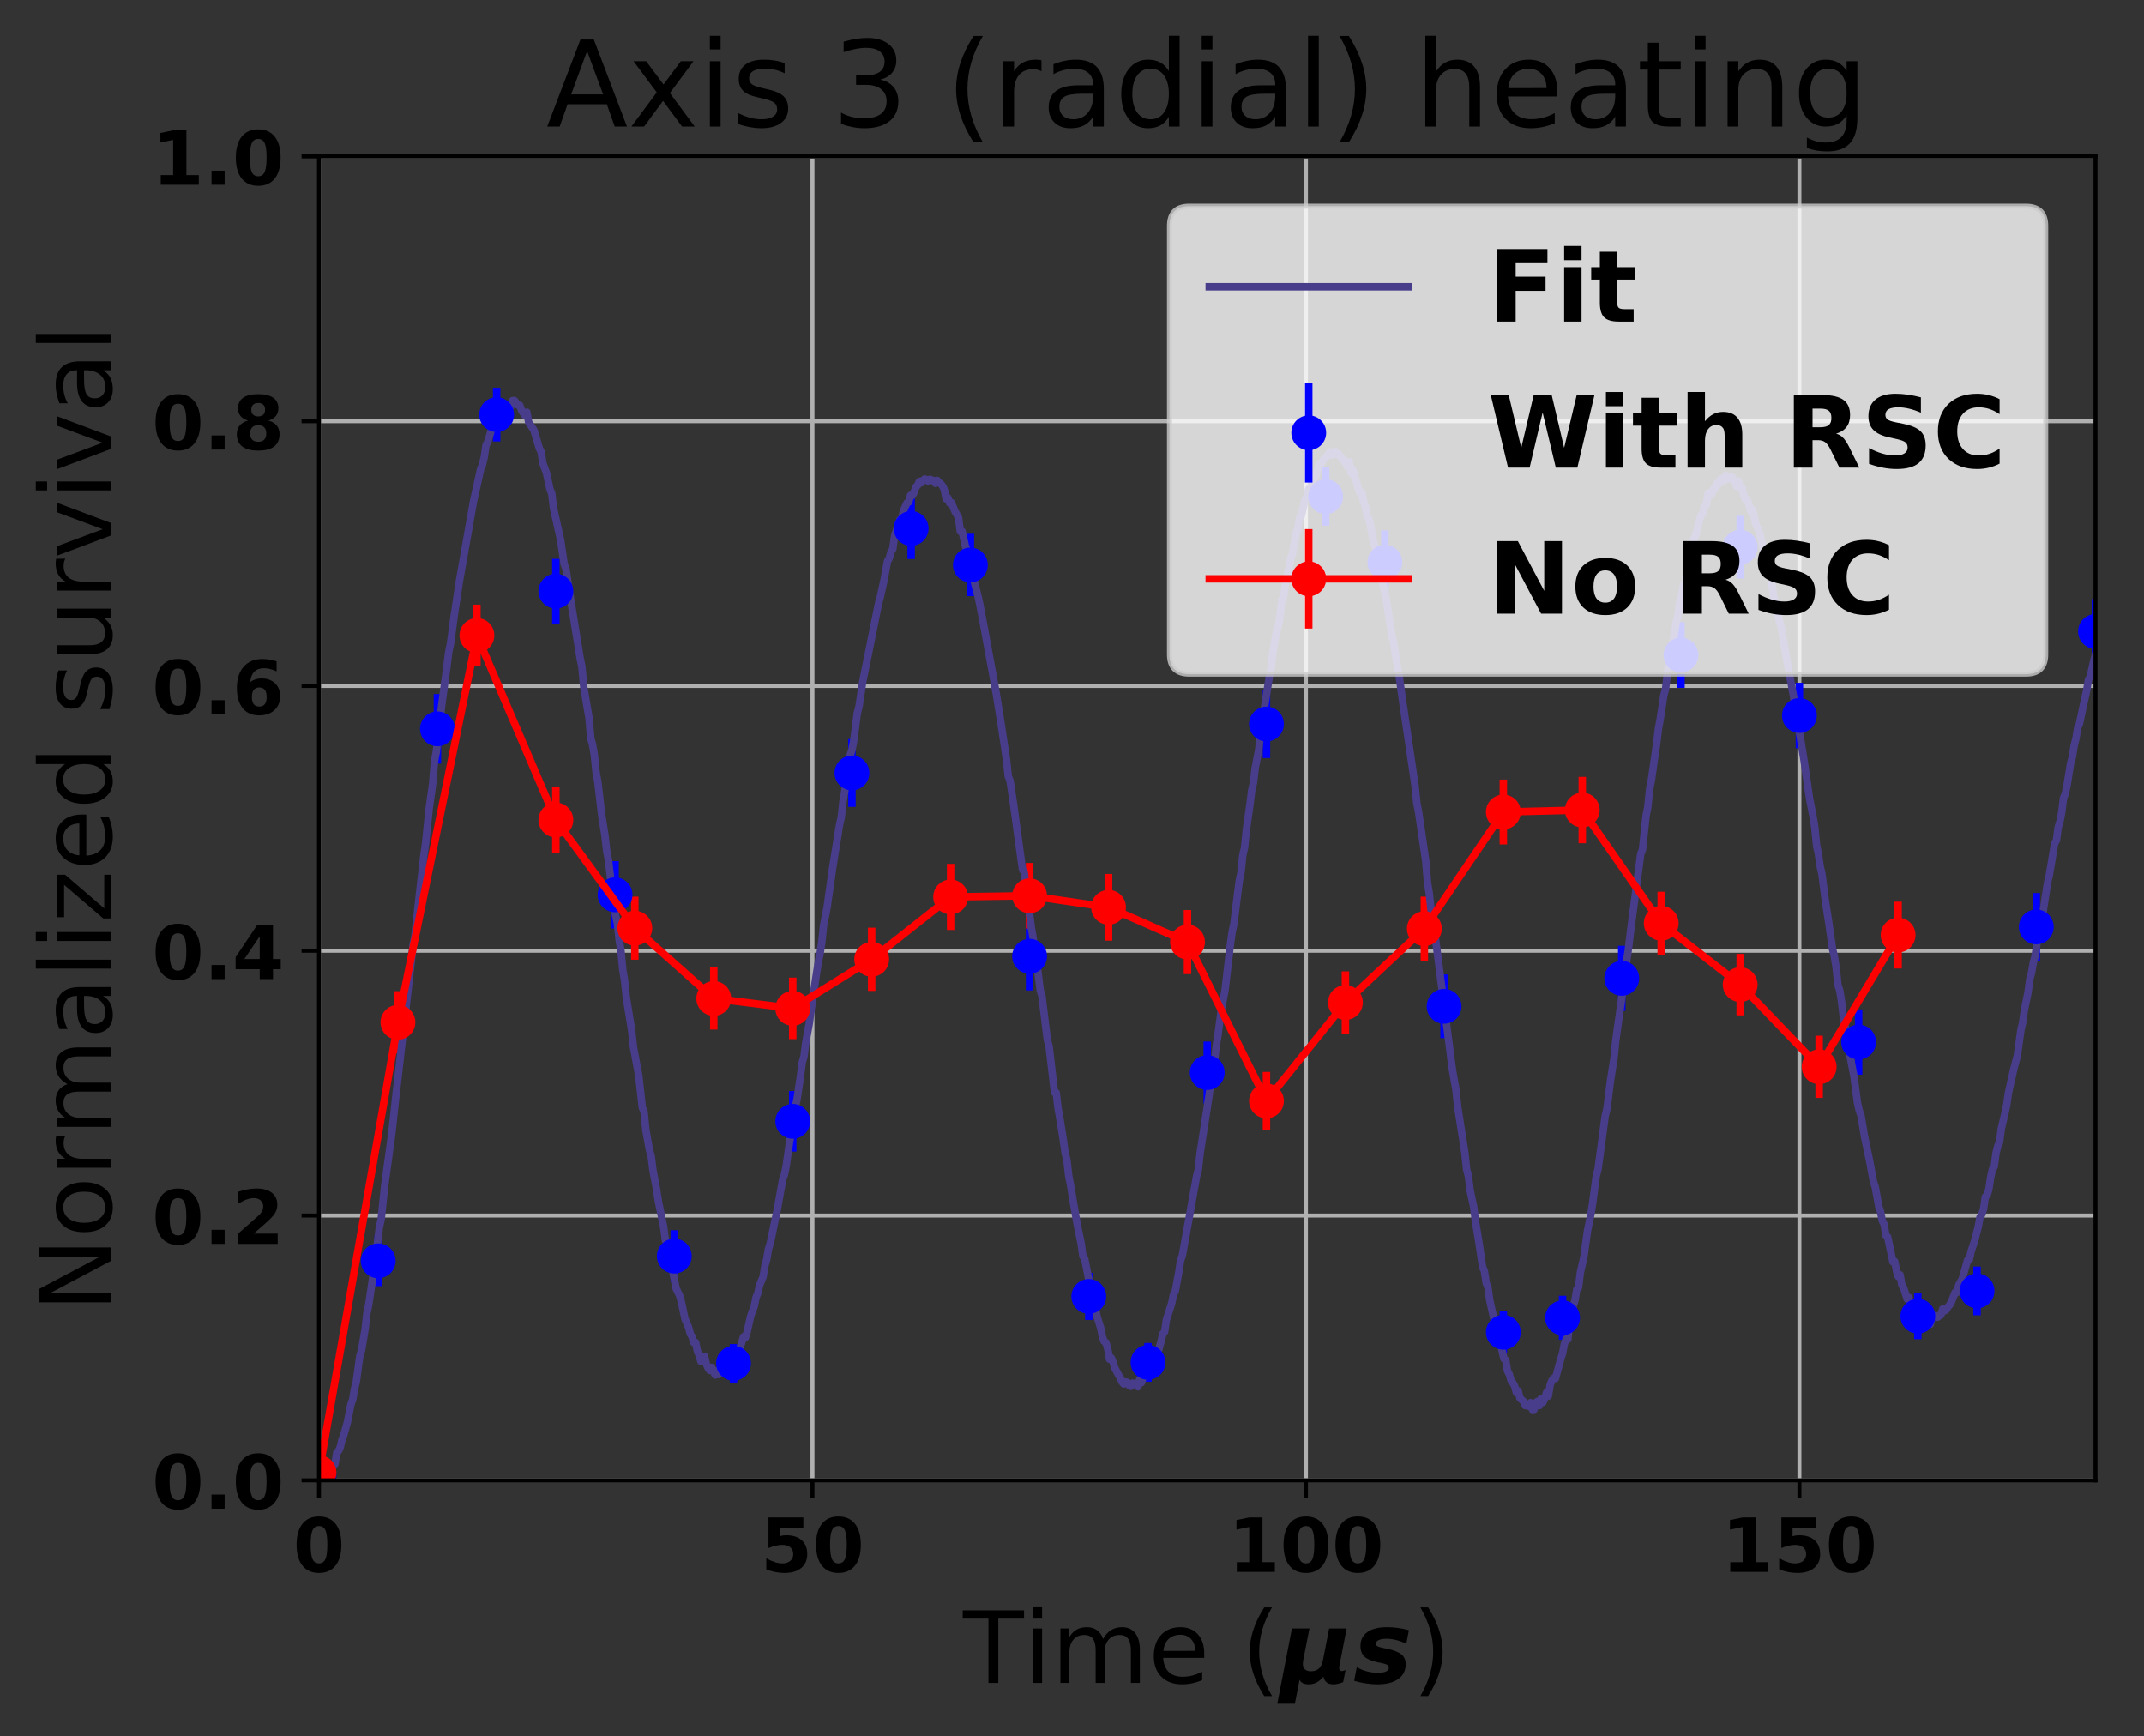 <?xml version="1.0" encoding="utf-8" standalone="no"?>
<!DOCTYPE svg PUBLIC "-//W3C//DTD SVG 1.1//EN"
  "http://www.w3.org/Graphics/SVG/1.1/DTD/svg11.dtd">
<!-- Created with matplotlib (http://matplotlib.org/) -->
<svg height="349pt" version="1.1" viewBox="0 0 431 349" width="431pt" xmlns="http://www.w3.org/2000/svg" xmlns:xlink="http://www.w3.org/1999/xlink">
 <rect x="0" y="0" width="431" height="349" fill="#333333" stroke="none"/>
 <defs>
  <style type="text/css">
*{stroke-linecap:butt;stroke-linejoin:round;}
  </style>
 </defs>
 <g id="figure_1">
  <g id="patch_1">
   <path d="M 0 349.665 
L 431.947 349.665 
L 431.947 0 
L 0 0 
z
" style="fill:none;"/>
  </g>
  <g id="axes_1">
   <g id="patch_2">
    <path d="M 64.127 297.548 
L 421.247 297.548 
L 421.247 31.436 
L 64.127 31.436 
z
" style="fill:none;"/>
   </g>
   <g id="matplotlib.axis_1">
    <g id="xtick_1">
     <g id="line2d_1">
      <path clip-path="url(#p7b22003f4c)" d="M 64.127 297.548 
L 64.127 31.436 
" style="fill:none;stroke:#b0b0b0;stroke-linecap:square;stroke-width:0.8;"/>
     </g>
     <g id="line2d_2">
      <defs>
       <path d="M 0 0 
L 0 3.5 
" id="mf3d54b307d" style="stroke:#000000;stroke-width:0.8;"/>
      </defs>
      <g>
       <use style="stroke:#000000;stroke-width:0.8;" x="64.127" xlink:href="#mf3d54b307d" y="297.548"/>
      </g>
     </g>
     <g id="text_1">
      <!-- 0 -->
      <defs>
       <path d="M 46 36.531 
Q 46 50.203 43.438 55.781 
Q 40.875 61.375 34.812 61.375 
Q 28.766 61.375 26.172 55.781 
Q 23.578 50.203 23.578 36.531 
Q 23.578 22.703 26.172 17.031 
Q 28.766 11.375 34.812 11.375 
Q 40.828 11.375 43.406 17.031 
Q 46 22.703 46 36.531 
z
M 64.797 36.375 
Q 64.797 18.266 56.984 8.422 
Q 49.172 -1.422 34.812 -1.422 
Q 20.406 -1.422 12.594 8.422 
Q 4.781 18.266 4.781 36.375 
Q 4.781 54.547 12.594 64.375 
Q 20.406 74.219 34.812 74.219 
Q 49.172 74.219 56.984 64.375 
Q 64.797 54.547 64.797 36.375 
z
" id="DejaVuSans-Bold-30"/>
      </defs>
      <g transform="translate(58.909 315.946)scale(0.15 -0.15)">
       <use xlink:href="#DejaVuSans-Bold-30"/>
      </g>
     </g>
    </g>
    <g id="xtick_2">
     <g id="line2d_3">
      <path clip-path="url(#p7b22003f4c)" d="M 163.327 297.548 
L 163.327 31.436 
" style="fill:none;stroke:#b0b0b0;stroke-linecap:square;stroke-width:0.8;"/>
     </g>
     <g id="line2d_4">
      <g>
       <use style="stroke:#000000;stroke-width:0.8;" x="163.327" xlink:href="#mf3d54b307d" y="297.548"/>
      </g>
     </g>
     <g id="text_2">
      <!-- 50 -->
      <defs>
       <path d="M 10.594 72.906 
L 57.328 72.906 
L 57.328 59.078 
L 25.594 59.078 
L 25.594 47.797 
Q 27.734 48.391 29.906 48.703 
Q 32.078 49.031 34.422 49.031 
Q 47.75 49.031 55.172 42.359 
Q 62.594 35.688 62.594 23.781 
Q 62.594 11.969 54.516 5.266 
Q 46.438 -1.422 32.078 -1.422 
Q 25.875 -1.422 19.797 -0.219 
Q 13.719 0.984 7.719 3.422 
L 7.719 18.219 
Q 13.672 14.797 19.016 13.078 
Q 24.359 11.375 29.109 11.375 
Q 35.938 11.375 39.859 14.719 
Q 43.797 18.062 43.797 23.781 
Q 43.797 29.547 39.859 32.859 
Q 35.938 36.188 29.109 36.188 
Q 25.047 36.188 20.453 35.125 
Q 15.875 34.078 10.594 31.891 
z
" id="DejaVuSans-Bold-35"/>
      </defs>
      <g transform="translate(152.891 315.946)scale(0.15 -0.15)">
       <use xlink:href="#DejaVuSans-Bold-35"/>
       <use x="69.58" xlink:href="#DejaVuSans-Bold-30"/>
      </g>
     </g>
    </g>
    <g id="xtick_3">
     <g id="line2d_5">
      <path clip-path="url(#p7b22003f4c)" d="M 262.527 297.548 
L 262.527 31.436 
" style="fill:none;stroke:#b0b0b0;stroke-linecap:square;stroke-width:0.8;"/>
     </g>
     <g id="line2d_6">
      <g>
       <use style="stroke:#000000;stroke-width:0.8;" x="262.527" xlink:href="#mf3d54b307d" y="297.548"/>
      </g>
     </g>
     <g id="text_3">
      <!-- 100 -->
      <defs>
       <path d="M 11.719 12.984 
L 28.328 12.984 
L 28.328 60.109 
L 11.281 56.594 
L 11.281 69.391 
L 28.219 72.906 
L 46.094 72.906 
L 46.094 12.984 
L 62.703 12.984 
L 62.703 0 
L 11.719 0 
z
" id="DejaVuSans-Bold-31"/>
      </defs>
      <g transform="translate(246.872 315.946)scale(0.15 -0.15)">
       <use xlink:href="#DejaVuSans-Bold-31"/>
       <use x="69.58" xlink:href="#DejaVuSans-Bold-30"/>
       <use x="139.16" xlink:href="#DejaVuSans-Bold-30"/>
      </g>
     </g>
    </g>
    <g id="xtick_4">
     <g id="line2d_7">
      <path clip-path="url(#p7b22003f4c)" d="M 361.727 297.548 
L 361.727 31.436 
" style="fill:none;stroke:#b0b0b0;stroke-linecap:square;stroke-width:0.8;"/>
     </g>
     <g id="line2d_8">
      <g>
       <use style="stroke:#000000;stroke-width:0.8;" x="361.727" xlink:href="#mf3d54b307d" y="297.548"/>
      </g>
     </g>
     <g id="text_4">
      <!-- 150 -->
      <g transform="translate(346.072 315.946)scale(0.15 -0.15)">
       <use xlink:href="#DejaVuSans-Bold-31"/>
       <use x="69.58" xlink:href="#DejaVuSans-Bold-35"/>
       <use x="139.16" xlink:href="#DejaVuSans-Bold-30"/>
      </g>
     </g>
    </g>
    <g id="text_5">
     <!-- Time ($\mu s$) -->
     <defs>
      <path d="M -0.297 72.906 
L 61.375 72.906 
L 61.375 64.594 
L 35.5 64.594 
L 35.5 0 
L 25.594 0 
L 25.594 64.594 
L -0.297 64.594 
z
" id="DejaVuSans-54"/>
      <path d="M 9.422 54.688 
L 18.406 54.688 
L 18.406 0 
L 9.422 0 
z
M 9.422 75.984 
L 18.406 75.984 
L 18.406 64.594 
L 9.422 64.594 
z
" id="DejaVuSans-69"/>
      <path d="M 52 44.188 
Q 55.375 50.25 60.062 53.125 
Q 64.75 56 71.094 56 
Q 79.641 56 84.281 50.016 
Q 88.922 44.047 88.922 33.016 
L 88.922 0 
L 79.891 0 
L 79.891 32.719 
Q 79.891 40.578 77.094 44.375 
Q 74.312 48.188 68.609 48.188 
Q 61.625 48.188 57.562 43.547 
Q 53.516 38.922 53.516 30.906 
L 53.516 0 
L 44.484 0 
L 44.484 32.719 
Q 44.484 40.625 41.703 44.406 
Q 38.922 48.188 33.109 48.188 
Q 26.219 48.188 22.156 43.531 
Q 18.109 38.875 18.109 30.906 
L 18.109 0 
L 9.078 0 
L 9.078 54.688 
L 18.109 54.688 
L 18.109 46.188 
Q 21.188 51.219 25.484 53.609 
Q 29.781 56 35.688 56 
Q 41.656 56 45.828 52.969 
Q 50 49.953 52 44.188 
z
" id="DejaVuSans-6d"/>
      <path d="M 56.203 29.594 
L 56.203 25.203 
L 14.891 25.203 
Q 15.484 15.922 20.484 11.062 
Q 25.484 6.203 34.422 6.203 
Q 39.594 6.203 44.453 7.469 
Q 49.312 8.734 54.109 11.281 
L 54.109 2.781 
Q 49.266 0.734 44.188 -0.344 
Q 39.109 -1.422 33.891 -1.422 
Q 20.797 -1.422 13.156 6.188 
Q 5.516 13.812 5.516 26.812 
Q 5.516 40.234 12.766 48.109 
Q 20.016 56 32.328 56 
Q 43.359 56 49.781 48.891 
Q 56.203 41.797 56.203 29.594 
z
M 47.219 32.234 
Q 47.125 39.594 43.094 43.984 
Q 39.062 48.391 32.422 48.391 
Q 24.906 48.391 20.391 44.141 
Q 15.875 39.891 15.188 32.172 
z
" id="DejaVuSans-65"/>
      <path id="DejaVuSans-20"/>
      <path d="M 31 75.875 
Q 24.469 64.656 21.281 53.656 
Q 18.109 42.672 18.109 31.391 
Q 18.109 20.125 21.312 9.062 
Q 24.516 -2 31 -13.188 
L 23.188 -13.188 
Q 15.875 -1.703 12.234 9.375 
Q 8.594 20.453 8.594 31.391 
Q 8.594 42.281 12.203 53.312 
Q 15.828 64.359 23.188 75.875 
z
" id="DejaVuSans-28"/>
      <path d="M -2.688 -20.906 
L 12.016 54.688 
L 29.594 54.688 
L 23.391 22.906 
Q 23.188 21.875 23.094 20.891 
Q 23 19.922 23 19.094 
Q 23 15.531 25.094 13.625 
Q 27.203 11.719 31.203 11.719 
Q 36.188 11.719 39.109 14.453 
Q 42.047 17.188 43.219 22.906 
L 49.422 54.688 
L 67 54.688 
L 59.906 18.109 
Q 59.719 17.094 59.609 16.234 
Q 59.516 15.375 59.516 14.703 
Q 59.516 13.281 60.172 12.594 
Q 60.844 11.922 62.203 11.922 
Q 63.031 11.922 63.984 12.188 
Q 64.938 12.453 65.922 12.984 
L 63.484 0.781 
Q 60.688 -0.344 58.297 -0.875 
Q 55.906 -1.422 53.719 -1.422 
Q 49.422 -1.422 47 0.438 
Q 44.578 2.297 43.609 6.297 
Q 40.578 2.438 36.891 0.5 
Q 33.203 -1.422 28.906 -1.422 
Q 25.297 -1.422 23.016 -0.266 
Q 20.75 0.875 19.672 3.219 
L 14.984 -20.906 
z
" id="DejaVuSans-BoldOblique-3bc"/>
      <path d="M 56 52.984 
L 53.422 39.406 
Q 48.297 41.844 43.219 43.109 
Q 38.141 44.391 33.594 44.391 
Q 28.422 44.391 25.609 43.047 
Q 22.797 41.703 22.797 39.203 
Q 22.797 37.75 24.359 36.859 
Q 25.922 35.984 30.516 35.016 
L 33.688 34.422 
Q 44.281 32.172 48.531 28.625 
Q 52.781 25.094 52.781 18.797 
Q 52.781 9.281 45.312 3.922 
Q 37.844 -1.422 24.422 -1.422 
Q 18.797 -1.422 12.938 -0.531 
Q 7.078 0.344 0.984 2.094 
L 3.609 15.828 
Q 8.344 13.031 13.734 11.609 
Q 19.141 10.203 24.812 10.203 
Q 30.328 10.203 33.109 11.516 
Q 35.891 12.844 35.891 15.375 
Q 35.891 17.141 34.328 18.109 
Q 32.766 19.094 27.875 20.125 
L 24.703 20.703 
Q 15.328 22.656 11.328 26.469 
Q 7.328 30.281 7.328 37.016 
Q 7.328 46.141 14.234 51.062 
Q 21.141 56 33.984 56 
Q 39.594 56 45.031 55.25 
Q 50.484 54.5 56 52.984 
z
" id="DejaVuSans-BoldOblique-73"/>
      <path d="M 8.016 75.875 
L 15.828 75.875 
Q 23.141 64.359 26.781 53.312 
Q 30.422 42.281 30.422 31.391 
Q 30.422 20.453 26.781 9.375 
Q 23.141 -1.703 15.828 -13.188 
L 8.016 -13.188 
Q 14.5 -2 17.703 9.062 
Q 20.906 20.125 20.906 31.391 
Q 20.906 42.672 17.703 53.656 
Q 14.5 64.656 8.016 75.875 
z
" id="DejaVuSans-29"/>
     </defs>
     <g transform="translate(193.587 338.265)scale(0.2 -0.2)">
      <use transform="translate(0 0.016)" xlink:href="#DejaVuSans-54"/>
      <use transform="translate(61.084 0.016)" xlink:href="#DejaVuSans-69"/>
      <use transform="translate(88.867 0.016)" xlink:href="#DejaVuSans-6d"/>
      <use transform="translate(186.279 0.016)" xlink:href="#DejaVuSans-65"/>
      <use transform="translate(247.803 0.016)" xlink:href="#DejaVuSans-20"/>
      <use transform="translate(279.59 0.016)" xlink:href="#DejaVuSans-28"/>
      <use transform="translate(318.604 0.016)" xlink:href="#DejaVuSans-BoldOblique-3bc"/>
      <use transform="translate(392.188 0.016)" xlink:href="#DejaVuSans-BoldOblique-73"/>
      <use transform="translate(451.709 0.016)" xlink:href="#DejaVuSans-29"/>
     </g>
    </g>
   </g>
   <g id="matplotlib.axis_2">
    <g id="ytick_1">
     <g id="line2d_9">
      <path clip-path="url(#p7b22003f4c)" d="M 64.127 297.548 
L 421.247 297.548 
" style="fill:none;stroke:#b0b0b0;stroke-linecap:square;stroke-width:0.8;"/>
     </g>
     <g id="line2d_10">
      <defs>
       <path d="M 0 0 
L -3.5 0 
" id="mfaca3e8e90" style="stroke:#000000;stroke-width:0.8;"/>
      </defs>
      <g>
       <use style="stroke:#000000;stroke-width:0.8;" x="64.127" xlink:href="#mfaca3e8e90" y="297.548"/>
      </g>
     </g>
     <g id="text_6">
      <!-- 0.0 -->
      <defs>
       <path d="M 10.203 18.891 
L 27.781 18.891 
L 27.781 0 
L 10.203 0 
z
" id="DejaVuSans-Bold-2e"/>
      </defs>
      <g transform="translate(30.556 303.247)scale(0.15 -0.15)">
       <use xlink:href="#DejaVuSans-Bold-30"/>
       <use x="69.58" xlink:href="#DejaVuSans-Bold-2e"/>
       <use x="107.568" xlink:href="#DejaVuSans-Bold-30"/>
      </g>
     </g>
    </g>
    <g id="ytick_2">
     <g id="line2d_11">
      <path clip-path="url(#p7b22003f4c)" d="M 64.127 244.326 
L 421.247 244.326 
" style="fill:none;stroke:#b0b0b0;stroke-linecap:square;stroke-width:0.8;"/>
     </g>
     <g id="line2d_12">
      <g>
       <use style="stroke:#000000;stroke-width:0.8;" x="64.127" xlink:href="#mfaca3e8e90" y="244.326"/>
      </g>
     </g>
     <g id="text_7">
      <!-- 0.2 -->
      <defs>
       <path d="M 28.812 13.812 
L 60.891 13.812 
L 60.891 0 
L 7.906 0 
L 7.906 13.812 
L 34.516 37.312 
Q 38.094 40.531 39.797 43.609 
Q 41.5 46.688 41.5 50 
Q 41.5 55.125 38.062 58.25 
Q 34.625 61.375 28.906 61.375 
Q 24.516 61.375 19.281 59.5 
Q 14.062 57.625 8.109 53.906 
L 8.109 69.922 
Q 14.453 72.016 20.656 73.109 
Q 26.859 74.219 32.812 74.219 
Q 45.906 74.219 53.156 68.453 
Q 60.406 62.703 60.406 52.391 
Q 60.406 46.438 57.328 41.281 
Q 54.25 36.141 44.391 27.484 
z
" id="DejaVuSans-Bold-32"/>
      </defs>
      <g transform="translate(30.556 250.025)scale(0.15 -0.15)">
       <use xlink:href="#DejaVuSans-Bold-30"/>
       <use x="69.58" xlink:href="#DejaVuSans-Bold-2e"/>
       <use x="107.568" xlink:href="#DejaVuSans-Bold-32"/>
      </g>
     </g>
    </g>
    <g id="ytick_3">
     <g id="line2d_13">
      <path clip-path="url(#p7b22003f4c)" d="M 64.127 191.103 
L 421.247 191.103 
" style="fill:none;stroke:#b0b0b0;stroke-linecap:square;stroke-width:0.8;"/>
     </g>
     <g id="line2d_14">
      <g>
       <use style="stroke:#000000;stroke-width:0.8;" x="64.127" xlink:href="#mfaca3e8e90" y="191.103"/>
      </g>
     </g>
     <g id="text_8">
      <!-- 0.4 -->
      <defs>
       <path d="M 36.812 57.422 
L 16.219 26.906 
L 36.812 26.906 
z
M 33.688 72.906 
L 54.594 72.906 
L 54.594 26.906 
L 64.984 26.906 
L 64.984 13.281 
L 54.594 13.281 
L 54.594 0 
L 36.812 0 
L 36.812 13.281 
L 4.5 13.281 
L 4.5 29.391 
z
" id="DejaVuSans-Bold-34"/>
      </defs>
      <g transform="translate(30.556 196.802)scale(0.15 -0.15)">
       <use xlink:href="#DejaVuSans-Bold-30"/>
       <use x="69.58" xlink:href="#DejaVuSans-Bold-2e"/>
       <use x="107.568" xlink:href="#DejaVuSans-Bold-34"/>
      </g>
     </g>
    </g>
    <g id="ytick_4">
     <g id="line2d_15">
      <path clip-path="url(#p7b22003f4c)" d="M 64.127 137.881 
L 421.247 137.881 
" style="fill:none;stroke:#b0b0b0;stroke-linecap:square;stroke-width:0.8;"/>
     </g>
     <g id="line2d_16">
      <g>
       <use style="stroke:#000000;stroke-width:0.8;" x="64.127" xlink:href="#mfaca3e8e90" y="137.881"/>
      </g>
     </g>
     <g id="text_9">
      <!-- 0.6 -->
      <defs>
       <path d="M 36.188 35.984 
Q 31.25 35.984 28.781 32.781 
Q 26.312 29.594 26.312 23.188 
Q 26.312 16.797 28.781 13.594 
Q 31.25 10.406 36.188 10.406 
Q 41.156 10.406 43.625 13.594 
Q 46.094 16.797 46.094 23.188 
Q 46.094 29.594 43.625 32.781 
Q 41.156 35.984 36.188 35.984 
z
M 59.422 71 
L 59.422 57.516 
Q 54.781 59.719 50.672 60.766 
Q 46.578 61.812 42.672 61.812 
Q 34.281 61.812 29.594 57.141 
Q 24.906 52.484 24.125 43.312 
Q 27.344 45.703 31.094 46.891 
Q 34.859 48.094 39.312 48.094 
Q 50.484 48.094 57.344 41.547 
Q 64.203 35.016 64.203 24.422 
Q 64.203 12.703 56.531 5.641 
Q 48.875 -1.422 35.984 -1.422 
Q 21.781 -1.422 13.984 8.172 
Q 6.203 17.781 6.203 35.406 
Q 6.203 53.469 15.312 63.797 
Q 24.422 74.125 40.281 74.125 
Q 45.312 74.125 50.047 73.344 
Q 54.781 72.562 59.422 71 
z
" id="DejaVuSans-Bold-36"/>
      </defs>
      <g transform="translate(30.556 143.58)scale(0.15 -0.15)">
       <use xlink:href="#DejaVuSans-Bold-30"/>
       <use x="69.58" xlink:href="#DejaVuSans-Bold-2e"/>
       <use x="107.568" xlink:href="#DejaVuSans-Bold-36"/>
      </g>
     </g>
    </g>
    <g id="ytick_5">
     <g id="line2d_17">
      <path clip-path="url(#p7b22003f4c)" d="M 64.127 84.659 
L 421.247 84.659 
" style="fill:none;stroke:#b0b0b0;stroke-linecap:square;stroke-width:0.8;"/>
     </g>
     <g id="line2d_18">
      <g>
       <use style="stroke:#000000;stroke-width:0.8;" x="64.127" xlink:href="#mfaca3e8e90" y="84.659"/>
      </g>
     </g>
     <g id="text_10">
      <!-- 0.8 -->
      <defs>
       <path d="M 34.812 32.625 
Q 29.547 32.625 26.703 29.734 
Q 23.875 26.859 23.875 21.484 
Q 23.875 16.109 26.703 13.25 
Q 29.547 10.406 34.812 10.406 
Q 40.047 10.406 42.828 13.25 
Q 45.609 16.109 45.609 21.484 
Q 45.609 26.906 42.828 29.766 
Q 40.047 32.625 34.812 32.625 
z
M 21.094 38.812 
Q 14.453 40.828 11.078 44.969 
Q 7.719 49.125 7.719 55.328 
Q 7.719 64.547 14.594 69.375 
Q 21.484 74.219 34.812 74.219 
Q 48.047 74.219 54.922 69.406 
Q 61.812 64.594 61.812 55.328 
Q 61.812 49.125 58.422 44.969 
Q 55.031 40.828 48.391 38.812 
Q 55.812 36.766 59.594 32.156 
Q 63.375 27.547 63.375 20.516 
Q 63.375 9.672 56.172 4.125 
Q 48.969 -1.422 34.812 -1.422 
Q 20.609 -1.422 13.359 4.125 
Q 6.109 9.672 6.109 20.516 
Q 6.109 27.547 9.891 32.156 
Q 13.672 36.766 21.094 38.812 
z
M 25.484 53.422 
Q 25.484 49.078 27.906 46.734 
Q 30.328 44.391 34.812 44.391 
Q 39.203 44.391 41.594 46.734 
Q 44 49.078 44 53.422 
Q 44 57.766 41.594 60.078 
Q 39.203 62.406 34.812 62.406 
Q 30.328 62.406 27.906 60.062 
Q 25.484 57.719 25.484 53.422 
z
" id="DejaVuSans-Bold-38"/>
      </defs>
      <g transform="translate(30.556 90.357)scale(0.15 -0.15)">
       <use xlink:href="#DejaVuSans-Bold-30"/>
       <use x="69.58" xlink:href="#DejaVuSans-Bold-2e"/>
       <use x="107.568" xlink:href="#DejaVuSans-Bold-38"/>
      </g>
     </g>
    </g>
    <g id="ytick_6">
     <g id="line2d_19">
      <path clip-path="url(#p7b22003f4c)" d="M 64.127 31.436 
L 421.247 31.436 
" style="fill:none;stroke:#b0b0b0;stroke-linecap:square;stroke-width:0.8;"/>
     </g>
     <g id="line2d_20">
      <g>
       <use style="stroke:#000000;stroke-width:0.8;" x="64.127" xlink:href="#mfaca3e8e90" y="31.436"/>
      </g>
     </g>
     <g id="text_11">
      <!-- 1.0 -->
      <g transform="translate(30.556 37.135)scale(0.15 -0.15)">
       <use xlink:href="#DejaVuSans-Bold-31"/>
       <use x="69.58" xlink:href="#DejaVuSans-Bold-2e"/>
       <use x="107.568" xlink:href="#DejaVuSans-Bold-30"/>
      </g>
     </g>
    </g>
    <g id="text_12">
     <!-- Normalized survival -->
     <defs>
      <path d="M 9.812 72.906 
L 23.094 72.906 
L 55.422 11.922 
L 55.422 72.906 
L 64.984 72.906 
L 64.984 0 
L 51.703 0 
L 19.391 60.984 
L 19.391 0 
L 9.812 0 
z
" id="DejaVuSans-4e"/>
      <path d="M 30.609 48.391 
Q 23.391 48.391 19.188 42.75 
Q 14.984 37.109 14.984 27.297 
Q 14.984 17.484 19.156 11.844 
Q 23.344 6.203 30.609 6.203 
Q 37.797 6.203 41.984 11.859 
Q 46.188 17.531 46.188 27.297 
Q 46.188 37.016 41.984 42.703 
Q 37.797 48.391 30.609 48.391 
z
M 30.609 56 
Q 42.328 56 49.016 48.375 
Q 55.719 40.766 55.719 27.297 
Q 55.719 13.875 49.016 6.219 
Q 42.328 -1.422 30.609 -1.422 
Q 18.844 -1.422 12.172 6.219 
Q 5.516 13.875 5.516 27.297 
Q 5.516 40.766 12.172 48.375 
Q 18.844 56 30.609 56 
z
" id="DejaVuSans-6f"/>
      <path d="M 41.109 46.297 
Q 39.594 47.172 37.812 47.578 
Q 36.031 48 33.891 48 
Q 26.266 48 22.188 43.047 
Q 18.109 38.094 18.109 28.812 
L 18.109 0 
L 9.078 0 
L 9.078 54.688 
L 18.109 54.688 
L 18.109 46.188 
Q 20.953 51.172 25.484 53.578 
Q 30.031 56 36.531 56 
Q 37.453 56 38.578 55.875 
Q 39.703 55.766 41.062 55.516 
z
" id="DejaVuSans-72"/>
      <path d="M 34.281 27.484 
Q 23.391 27.484 19.188 25 
Q 14.984 22.516 14.984 16.5 
Q 14.984 11.719 18.141 8.906 
Q 21.297 6.109 26.703 6.109 
Q 34.188 6.109 38.703 11.406 
Q 43.219 16.703 43.219 25.484 
L 43.219 27.484 
z
M 52.203 31.203 
L 52.203 0 
L 43.219 0 
L 43.219 8.297 
Q 40.141 3.328 35.547 0.953 
Q 30.953 -1.422 24.312 -1.422 
Q 15.922 -1.422 10.953 3.297 
Q 6 8.016 6 15.922 
Q 6 25.141 12.172 29.828 
Q 18.359 34.516 30.609 34.516 
L 43.219 34.516 
L 43.219 35.406 
Q 43.219 41.609 39.141 45 
Q 35.062 48.391 27.688 48.391 
Q 23 48.391 18.547 47.266 
Q 14.109 46.141 10.016 43.891 
L 10.016 52.203 
Q 14.938 54.109 19.578 55.047 
Q 24.219 56 28.609 56 
Q 40.484 56 46.344 49.844 
Q 52.203 43.703 52.203 31.203 
z
" id="DejaVuSans-61"/>
      <path d="M 9.422 75.984 
L 18.406 75.984 
L 18.406 0 
L 9.422 0 
z
" id="DejaVuSans-6c"/>
      <path d="M 5.516 54.688 
L 48.188 54.688 
L 48.188 46.484 
L 14.406 7.172 
L 48.188 7.172 
L 48.188 0 
L 4.297 0 
L 4.297 8.203 
L 38.094 47.516 
L 5.516 47.516 
z
" id="DejaVuSans-7a"/>
      <path d="M 45.406 46.391 
L 45.406 75.984 
L 54.391 75.984 
L 54.391 0 
L 45.406 0 
L 45.406 8.203 
Q 42.578 3.328 38.25 0.953 
Q 33.938 -1.422 27.875 -1.422 
Q 17.969 -1.422 11.734 6.484 
Q 5.516 14.406 5.516 27.297 
Q 5.516 40.188 11.734 48.094 
Q 17.969 56 27.875 56 
Q 33.938 56 38.25 53.625 
Q 42.578 51.266 45.406 46.391 
z
M 14.797 27.297 
Q 14.797 17.391 18.875 11.75 
Q 22.953 6.109 30.078 6.109 
Q 37.203 6.109 41.297 11.75 
Q 45.406 17.391 45.406 27.297 
Q 45.406 37.203 41.297 42.844 
Q 37.203 48.484 30.078 48.484 
Q 22.953 48.484 18.875 42.844 
Q 14.797 37.203 14.797 27.297 
z
" id="DejaVuSans-64"/>
      <path d="M 44.281 53.078 
L 44.281 44.578 
Q 40.484 46.531 36.375 47.5 
Q 32.281 48.484 27.875 48.484 
Q 21.188 48.484 17.844 46.438 
Q 14.5 44.391 14.5 40.281 
Q 14.5 37.156 16.891 35.375 
Q 19.281 33.594 26.516 31.984 
L 29.594 31.297 
Q 39.156 29.25 43.188 25.516 
Q 47.219 21.781 47.219 15.094 
Q 47.219 7.469 41.188 3.016 
Q 35.156 -1.422 24.609 -1.422 
Q 20.219 -1.422 15.453 -0.562 
Q 10.688 0.297 5.422 2 
L 5.422 11.281 
Q 10.406 8.688 15.234 7.391 
Q 20.062 6.109 24.812 6.109 
Q 31.156 6.109 34.562 8.281 
Q 37.984 10.453 37.984 14.406 
Q 37.984 18.062 35.516 20.016 
Q 33.062 21.969 24.703 23.781 
L 21.578 24.516 
Q 13.234 26.266 9.516 29.906 
Q 5.812 33.547 5.812 39.891 
Q 5.812 47.609 11.281 51.797 
Q 16.75 56 26.812 56 
Q 31.781 56 36.172 55.266 
Q 40.578 54.547 44.281 53.078 
z
" id="DejaVuSans-73"/>
      <path d="M 8.5 21.578 
L 8.5 54.688 
L 17.484 54.688 
L 17.484 21.922 
Q 17.484 14.156 20.5 10.266 
Q 23.531 6.391 29.594 6.391 
Q 36.859 6.391 41.078 11.031 
Q 45.312 15.672 45.312 23.688 
L 45.312 54.688 
L 54.297 54.688 
L 54.297 0 
L 45.312 0 
L 45.312 8.406 
Q 42.047 3.422 37.719 1 
Q 33.406 -1.422 27.688 -1.422 
Q 18.266 -1.422 13.375 4.438 
Q 8.5 10.297 8.5 21.578 
z
M 31.109 56 
z
" id="DejaVuSans-75"/>
      <path d="M 2.984 54.688 
L 12.5 54.688 
L 29.594 8.797 
L 46.688 54.688 
L 56.203 54.688 
L 35.688 0 
L 23.484 0 
z
" id="DejaVuSans-76"/>
     </defs>
     <g transform="translate(22.397 263.734)rotate(-90)scale(0.2 -0.2)">
      <use xlink:href="#DejaVuSans-4e"/>
      <use x="74.805" xlink:href="#DejaVuSans-6f"/>
      <use x="135.986" xlink:href="#DejaVuSans-72"/>
      <use x="177.084" xlink:href="#DejaVuSans-6d"/>
      <use x="274.496" xlink:href="#DejaVuSans-61"/>
      <use x="335.775" xlink:href="#DejaVuSans-6c"/>
      <use x="363.559" xlink:href="#DejaVuSans-69"/>
      <use x="391.342" xlink:href="#DejaVuSans-7a"/>
      <use x="443.832" xlink:href="#DejaVuSans-65"/>
      <use x="505.355" xlink:href="#DejaVuSans-64"/>
      <use x="568.832" xlink:href="#DejaVuSans-20"/>
      <use x="600.619" xlink:href="#DejaVuSans-73"/>
      <use x="652.719" xlink:href="#DejaVuSans-75"/>
      <use x="716.098" xlink:href="#DejaVuSans-72"/>
      <use x="757.211" xlink:href="#DejaVuSans-76"/>
      <use x="816.391" xlink:href="#DejaVuSans-69"/>
      <use x="844.174" xlink:href="#DejaVuSans-76"/>
      <use x="903.354" xlink:href="#DejaVuSans-61"/>
      <use x="964.633" xlink:href="#DejaVuSans-6c"/>
     </g>
    </g>
   </g>
   <g id="LineCollection_1">
    <path clip-path="url(#p7b22003f4c)" d="M 64.127 297.29 
L 64.127 295.785 
" style="fill:none;stroke:#0000ff;stroke-width:1.5;"/>
    <path clip-path="url(#p7b22003f4c)" d="M 76.031 258.523 
L 76.031 248.34 
" style="fill:none;stroke:#0000ff;stroke-width:1.5;"/>
    <path clip-path="url(#p7b22003f4c)" d="M 87.935 153.498 
L 87.935 139.505 
" style="fill:none;stroke:#0000ff;stroke-width:1.5;"/>
    <path clip-path="url(#p7b22003f4c)" d="M 99.839 88.726 
L 99.839 77.945 
" style="fill:none;stroke:#0000ff;stroke-width:1.5;"/>
    <path clip-path="url(#p7b22003f4c)" d="M 111.743 125.318 
L 111.743 112.326 
" style="fill:none;stroke:#0000ff;stroke-width:1.5;"/>
    <path clip-path="url(#p7b22003f4c)" d="M 123.647 186.629 
L 123.647 173.087 
" style="fill:none;stroke:#0000ff;stroke-width:1.5;"/>
    <path clip-path="url(#p7b22003f4c)" d="M 135.551 257.666 
L 135.551 247.284 
" style="fill:none;stroke:#0000ff;stroke-width:1.5;"/>
    <path clip-path="url(#p7b22003f4c)" d="M 147.455 277.896 
L 147.455 270.157 
" style="fill:none;stroke:#0000ff;stroke-width:1.5;"/>
    <path clip-path="url(#p7b22003f4c)" d="M 159.359 231.471 
L 159.359 219.306 
" style="fill:none;stroke:#0000ff;stroke-width:1.5;"/>
    <path clip-path="url(#p7b22003f4c)" d="M 171.263 162.183 
L 171.263 148.546 
" style="fill:none;stroke:#0000ff;stroke-width:1.5;"/>
    <path clip-path="url(#p7b22003f4c)" d="M 183.167 112.357 
L 183.167 100.072 
" style="fill:none;stroke:#0000ff;stroke-width:1.5;"/>
    <path clip-path="url(#p7b22003f4c)" d="M 195.071 119.828 
L 195.071 107.285 
" style="fill:none;stroke:#0000ff;stroke-width:1.5;"/>
    <path clip-path="url(#p7b22003f4c)" d="M 206.975 199.071 
L 206.975 185.354 
" style="fill:none;stroke:#0000ff;stroke-width:1.5;"/>
    <path clip-path="url(#p7b22003f4c)" d="M 218.879 265.315 
L 218.879 255.862 
" style="fill:none;stroke:#0000ff;stroke-width:1.5;"/>
    <path clip-path="url(#p7b22003f4c)" d="M 230.783 277.738 
L 230.783 269.94 
" style="fill:none;stroke:#0000ff;stroke-width:1.5;"/>
    <path clip-path="url(#p7b22003f4c)" d="M 242.687 221.824 
L 242.687 209.353 
" style="fill:none;stroke:#0000ff;stroke-width:1.5;"/>
    <path clip-path="url(#p7b22003f4c)" d="M 254.591 152.363 
L 254.591 138.707 
" style="fill:none;stroke:#0000ff;stroke-width:1.5;"/>
    <path clip-path="url(#p7b22003f4c)" d="M 266.495 105.665 
L 266.495 93.969 
" style="fill:none;stroke:#0000ff;stroke-width:1.5;"/>
    <path clip-path="url(#p7b22003f4c)" d="M 278.399 119.413 
L 278.399 106.607 
" style="fill:none;stroke:#0000ff;stroke-width:1.5;"/>
    <path clip-path="url(#p7b22003f4c)" d="M 290.303 208.664 
L 290.303 195.875 
" style="fill:none;stroke:#0000ff;stroke-width:1.5;"/>
    <path clip-path="url(#p7b22003f4c)" d="M 302.207 272.08 
L 302.207 263.492 
" style="fill:none;stroke:#0000ff;stroke-width:1.5;"/>
    <path clip-path="url(#p7b22003f4c)" d="M 314.111 269.317 
L 314.111 260.455 
" style="fill:none;stroke:#0000ff;stroke-width:1.5;"/>
    <path clip-path="url(#p7b22003f4c)" d="M 326.015 203.19 
L 326.015 190.099 
" style="fill:none;stroke:#0000ff;stroke-width:1.5;"/>
    <path clip-path="url(#p7b22003f4c)" d="M 337.919 138.27 
L 337.919 125.059 
" style="fill:none;stroke:#0000ff;stroke-width:1.5;"/>
    <path clip-path="url(#p7b22003f4c)" d="M 349.823 116.279 
L 349.823 103.679 
" style="fill:none;stroke:#0000ff;stroke-width:1.5;"/>
    <path clip-path="url(#p7b22003f4c)" d="M 361.727 150.397 
L 361.727 137.237 
" style="fill:none;stroke:#0000ff;stroke-width:1.5;"/>
    <path clip-path="url(#p7b22003f4c)" d="M 373.631 216.016 
L 373.631 202.891 
" style="fill:none;stroke:#0000ff;stroke-width:1.5;"/>
    <path clip-path="url(#p7b22003f4c)" d="M 385.535 269.182 
L 385.535 259.942 
" style="fill:none;stroke:#0000ff;stroke-width:1.5;"/>
    <path clip-path="url(#p7b22003f4c)" d="M 397.439 264.383 
L 397.439 254.576 
" style="fill:none;stroke:#0000ff;stroke-width:1.5;"/>
    <path clip-path="url(#p7b22003f4c)" d="M 409.343 193.116 
L 409.343 179.506 
" style="fill:none;stroke:#0000ff;stroke-width:1.5;"/>
    <path clip-path="url(#p7b22003f4c)" d="M 421.247 133.415 
L 421.247 120.423 
" style="fill:none;stroke:#0000ff;stroke-width:1.5;"/>
   </g>
   <g id="LineCollection_2">
    <path clip-path="url(#p7b22003f4c)" d="M 64.127 296.929 
L 64.127 295.08 
" style="fill:none;stroke:#ff0000;stroke-width:1.5;"/>
    <path clip-path="url(#p7b22003f4c)" d="M 79.999 211.741 
L 79.999 199.224 
" style="fill:none;stroke:#ff0000;stroke-width:1.5;"/>
    <path clip-path="url(#p7b22003f4c)" d="M 95.871 133.91 
L 95.871 121.535 
" style="fill:none;stroke:#ff0000;stroke-width:1.5;"/>
    <path clip-path="url(#p7b22003f4c)" d="M 111.743 171.441 
L 111.743 158.202 
" style="fill:none;stroke:#ff0000;stroke-width:1.5;"/>
    <path clip-path="url(#p7b22003f4c)" d="M 127.615 192.907 
L 127.615 180.222 
" style="fill:none;stroke:#ff0000;stroke-width:1.5;"/>
    <path clip-path="url(#p7b22003f4c)" d="M 143.487 206.948 
L 143.487 194.439 
" style="fill:none;stroke:#ff0000;stroke-width:1.5;"/>
    <path clip-path="url(#p7b22003f4c)" d="M 159.359 208.869 
L 159.359 196.505 
" style="fill:none;stroke:#ff0000;stroke-width:1.5;"/>
    <path clip-path="url(#p7b22003f4c)" d="M 175.231 199.181 
L 175.231 186.464 
" style="fill:none;stroke:#ff0000;stroke-width:1.5;"/>
    <path clip-path="url(#p7b22003f4c)" d="M 191.103 186.923 
L 191.103 173.645 
" style="fill:none;stroke:#ff0000;stroke-width:1.5;"/>
    <path clip-path="url(#p7b22003f4c)" d="M 206.975 186.639 
L 206.975 173.458 
" style="fill:none;stroke:#ff0000;stroke-width:1.5;"/>
    <path clip-path="url(#p7b22003f4c)" d="M 222.847 189.073 
L 222.847 175.668 
" style="fill:none;stroke:#ff0000;stroke-width:1.5;"/>
    <path clip-path="url(#p7b22003f4c)" d="M 238.719 195.799 
L 238.719 182.92 
" style="fill:none;stroke:#ff0000;stroke-width:1.5;"/>
    <path clip-path="url(#p7b22003f4c)" d="M 254.591 227.134 
L 254.591 215.45 
" style="fill:none;stroke:#ff0000;stroke-width:1.5;"/>
    <path clip-path="url(#p7b22003f4c)" d="M 270.463 207.763 
L 270.463 195.247 
" style="fill:none;stroke:#ff0000;stroke-width:1.5;"/>
    <path clip-path="url(#p7b22003f4c)" d="M 286.335 193.116 
L 286.335 180.221 
" style="fill:none;stroke:#ff0000;stroke-width:1.5;"/>
    <path clip-path="url(#p7b22003f4c)" d="M 302.207 169.731 
L 302.207 156.7 
" style="fill:none;stroke:#ff0000;stroke-width:1.5;"/>
    <path clip-path="url(#p7b22003f4c)" d="M 318.079 169.49 
L 318.079 156.152 
" style="fill:none;stroke:#ff0000;stroke-width:1.5;"/>
    <path clip-path="url(#p7b22003f4c)" d="M 333.951 191.925 
L 333.951 179.24 
" style="fill:none;stroke:#ff0000;stroke-width:1.5;"/>
    <path clip-path="url(#p7b22003f4c)" d="M 349.823 204.091 
L 349.823 191.728 
" style="fill:none;stroke:#ff0000;stroke-width:1.5;"/>
    <path clip-path="url(#p7b22003f4c)" d="M 365.695 220.683 
L 365.695 208.179 
" style="fill:none;stroke:#ff0000;stroke-width:1.5;"/>
    <path clip-path="url(#p7b22003f4c)" d="M 381.567 194.671 
L 381.567 181.234 
" style="fill:none;stroke:#ff0000;stroke-width:1.5;"/>
   </g>
   <g id="line2d_21">
    <path clip-path="url(#p7b22003f4c)" d="M 64.127 297.108 
L 65.199 297.108 
L 65.556 296.813 
L 65.913 296.097 
L 66.27 295.019 
L 66.627 295.837 
L 66.984 294.525 
L 67.341 294.299 
L 67.699 292.008 
L 68.056 291.629 
L 68.413 290.861 
L 68.77 289.307 
L 69.127 288.423 
L 69.841 285.851 
L 70.556 282.251 
L 70.913 281.317 
L 71.27 279.145 
L 71.627 277.758 
L 72.341 272.547 
L 72.698 271.37 
L 73.412 267.101 
L 73.77 263.92 
L 74.127 262.265 
L 75.555 252.626 
L 76.269 246.656 
L 76.627 245.106 
L 77.341 238.296 
L 78.769 227.846 
L 79.484 221.217 
L 83.055 189.857 
L 83.412 188.115 
L 84.126 181.503 
L 85.197 172.048 
L 85.555 169.511 
L 86.269 162.55 
L 86.983 157.454 
L 87.34 153.002 
L 87.697 151.195 
L 88.769 141.951 
L 89.84 133.962 
L 90.197 131.093 
L 90.554 129.406 
L 91.268 124.021 
L 92.34 116.892 
L 95.197 100.729 
L 96.625 94.26 
L 96.982 93.426 
L 97.34 91.909 
L 97.697 89.49 
L 98.054 88.803 
L 98.768 86.438 
L 99.125 85.997 
L 99.482 84.614 
L 99.839 84.565 
L 100.196 83.572 
L 100.554 83.662 
L 100.911 82.641 
L 101.625 81.657 
L 101.982 81.698 
L 102.339 81.355 
L 102.696 81.657 
L 103.053 80.516 
L 103.411 80.502 
L 104.125 81.452 
L 104.482 81.461 
L 104.839 82.483 
L 105.553 83.54 
L 105.91 82.848 
L 106.268 84.871 
L 107.339 86.467 
L 108.41 90.09 
L 108.767 90.785 
L 109.124 93.083 
L 109.839 95.012 
L 110.553 98.335 
L 110.91 99.155 
L 111.267 102.143 
L 112.696 108.505 
L 113.41 113.355 
L 113.767 114.322 
L 114.481 119.062 
L 116.624 132.293 
L 116.981 134.034 
L 117.338 138.001 
L 118.41 144.311 
L 118.767 148.438 
L 119.124 149.693 
L 119.481 151.794 
L 119.838 155.27 
L 120.195 157.255 
L 120.909 163.44 
L 121.624 168.046 
L 121.981 171.161 
L 122.338 173.023 
L 123.052 179.055 
L 123.766 184.072 
L 124.124 185.652 
L 124.481 188.999 
L 124.838 191.121 
L 125.195 194.915 
L 125.552 197.054 
L 125.909 200.495 
L 126.623 204.888 
L 126.98 207.1 
L 127.338 210.447 
L 128.409 216.208 
L 129.123 222.631 
L 129.48 223.466 
L 129.837 227.152 
L 130.552 231.127 
L 130.909 232.383 
L 131.266 235.257 
L 131.98 239.015 
L 132.337 241.38 
L 133.409 246.579 
L 133.766 249.322 
L 134.123 249.548 
L 135.908 258.968 
L 136.623 260.416 
L 136.98 261.69 
L 137.694 265.08 
L 138.408 266.759 
L 138.765 268.077 
L 139.123 268.703 
L 139.48 269.868 
L 139.837 269.838 
L 140.194 271.577 
L 140.551 272.449 
L 140.908 273.659 
L 141.265 272.851 
L 141.622 272.602 
L 141.98 274.135 
L 142.337 274.963 
L 142.694 275.465 
L 143.051 274.839 
L 143.765 276.391 
L 144.122 275.536 
L 144.479 276.275 
L 144.836 275.547 
L 145.194 275.829 
L 145.908 275.414 
L 146.265 274.261 
L 146.622 274.222 
L 146.979 273.028 
L 147.336 272.963 
L 147.693 273.555 
L 148.051 271.743 
L 148.765 270.908 
L 149.479 268.687 
L 149.836 268.874 
L 150.193 267.733 
L 150.908 264.491 
L 151.622 262.583 
L 151.979 260.795 
L 152.336 259.962 
L 152.693 258.334 
L 153.407 256.628 
L 153.764 254.415 
L 154.122 253.173 
L 154.479 251.037 
L 154.836 249.915 
L 156.264 243.057 
L 157.336 237.101 
L 157.693 236.107 
L 158.05 234.329 
L 158.764 229.246 
L 159.121 227.796 
L 159.836 222.619 
L 160.193 221.161 
L 160.907 216.353 
L 161.264 213.558 
L 161.621 212.348 
L 161.978 209.547 
L 162.692 205.682 
L 163.407 200.462 
L 164.478 193.501 
L 164.835 191.794 
L 165.192 189.52 
L 165.549 186.081 
L 166.264 182.413 
L 167.335 174.779 
L 168.764 165.818 
L 169.121 164.252 
L 169.478 161.029 
L 170.549 154.766 
L 170.906 151.767 
L 171.263 150.753 
L 171.62 148.936 
L 172.335 143.365 
L 172.692 142.01 
L 173.406 137.176 
L 176.62 121.229 
L 176.977 119.946 
L 177.692 116.727 
L 178.406 112.781 
L 178.763 112.231 
L 179.12 110.898 
L 179.477 110.359 
L 179.834 107.729 
L 180.906 104.472 
L 181.263 104.33 
L 181.62 102.659 
L 182.334 101.074 
L 182.691 100.912 
L 183.048 99.556 
L 183.405 99.622 
L 183.763 98.974 
L 184.12 97.898 
L 184.477 97.528 
L 184.834 96.755 
L 185.191 97.043 
L 185.548 96.561 
L 185.905 96.281 
L 186.262 96.416 
L 186.62 96.719 
L 186.977 96.327 
L 187.334 96.561 
L 187.691 96.561 
L 188.048 97.159 
L 188.405 96.561 
L 188.762 97.016 
L 189.119 97.236 
L 189.476 97.68 
L 189.834 98.421 
L 190.191 100.271 
L 190.548 100.06 
L 190.905 101.121 
L 191.262 101.027 
L 191.976 102.794 
L 192.691 104.026 
L 193.048 106.807 
L 193.405 106.794 
L 194.119 110.004 
L 194.476 110.633 
L 195.19 114.049 
L 195.548 114.946 
L 195.905 117.088 
L 196.619 119.903 
L 196.976 121.525 
L 197.69 125.327 
L 200.19 138.911 
L 201.261 145.558 
L 202.333 152.705 
L 202.69 156.069 
L 203.047 156.91 
L 203.761 161.722 
L 205.547 174.79 
L 205.904 175.335 
L 206.261 178.729 
L 206.618 180.956 
L 207.332 186.532 
L 207.69 188.524 
L 208.047 191.686 
L 208.404 193.414 
L 209.118 199.05 
L 209.475 200.252 
L 210.189 206.177 
L 210.547 209.016 
L 210.904 210.382 
L 211.975 219.569 
L 212.332 219.649 
L 212.689 222.712 
L 213.046 224.702 
L 213.761 229.182 
L 214.118 231.756 
L 214.475 233.122 
L 214.832 236.278 
L 215.189 238.115 
L 215.903 242.385 
L 216.618 246.465 
L 217.332 249.899 
L 217.689 252.473 
L 218.046 252.98 
L 219.117 258.416 
L 219.475 259.417 
L 220.546 264.636 
L 221.26 266.889 
L 221.617 268.744 
L 221.974 269.637 
L 222.332 269.885 
L 222.689 271.125 
L 223.046 273.199 
L 223.403 272.944 
L 223.76 273.784 
L 224.117 274.983 
L 224.831 276.317 
L 225.188 276.909 
L 225.546 277.747 
L 225.903 278.185 
L 226.26 277.776 
L 226.617 277.844 
L 226.974 278.442 
L 227.331 278.658 
L 227.688 278.014 
L 228.403 278.128 
L 228.76 278.741 
L 229.117 277.233 
L 229.474 277.901 
L 229.831 276.823 
L 230.188 276.265 
L 230.545 276.244 
L 230.902 276.037 
L 231.617 273.65 
L 232.688 272.219 
L 233.402 269.637 
L 233.759 268.101 
L 234.116 267.709 
L 234.474 265.28 
L 235.545 261.958 
L 235.902 260.2 
L 236.259 259.578 
L 236.973 255.69 
L 237.331 253.356 
L 237.688 252.349 
L 240.545 236.439 
L 240.902 235.039 
L 241.259 231.817 
L 243.044 220.255 
L 243.402 217.505 
L 243.759 215.919 
L 244.116 213.693 
L 244.473 210.375 
L 244.83 208.107 
L 245.544 202.749 
L 246.259 199.068 
L 247.33 189.886 
L 247.687 187.358 
L 248.044 185.68 
L 248.758 179.913 
L 249.116 177.1 
L 249.473 175.382 
L 249.83 171.895 
L 250.187 170.383 
L 250.544 166.802 
L 251.258 161.824 
L 251.615 158.888 
L 251.972 157.382 
L 252.33 154.351 
L 253.044 150.669 
L 253.401 147.175 
L 255.187 135.904 
L 255.544 134.348 
L 255.901 131 
L 256.615 126.917 
L 256.972 125.864 
L 257.329 123.81 
L 257.686 120.507 
L 258.044 120.048 
L 258.401 117.2 
L 258.758 115.995 
L 259.472 112.261 
L 259.829 111.24 
L 260.543 107.224 
L 260.9 106.284 
L 261.258 104.011 
L 261.615 103.658 
L 262.329 100.538 
L 262.686 99.933 
L 263.043 98.318 
L 263.4 98.141 
L 264.115 96.272 
L 264.472 95.855 
L 265.186 93.221 
L 265.543 93.241 
L 266.257 92.154 
L 266.614 91.876 
L 267.329 90.831 
L 267.686 91.415 
L 268.043 91.423 
L 268.4 90.739 
L 268.757 91.21 
L 269.114 91.244 
L 269.471 91.876 
L 270.186 92.499 
L 270.9 93.778 
L 271.257 92.816 
L 271.614 95.069 
L 271.971 94.379 
L 272.328 95.967 
L 272.685 96.872 
L 273.043 98.241 
L 273.4 99.13 
L 273.757 98.932 
L 274.114 100.848 
L 274.471 101.731 
L 274.828 103.798 
L 275.185 104.272 
L 275.542 105.689 
L 275.9 108.02 
L 276.971 111.729 
L 277.685 115.858 
L 278.756 120.908 
L 279.471 125.585 
L 279.828 127.835 
L 280.185 129.316 
L 280.899 133.966 
L 281.256 135.757 
L 281.971 140.983 
L 284.47 157.955 
L 284.828 161.452 
L 285.185 163.29 
L 286.613 173.081 
L 286.97 177.422 
L 287.327 179.58 
L 287.684 182.968 
L 288.042 184.577 
L 291.97 214.963 
L 292.684 219.045 
L 293.041 222.509 
L 294.47 231.642 
L 294.827 235.025 
L 295.184 236.439 
L 295.541 239.278 
L 296.255 242.633 
L 296.612 245.502 
L 297.327 249.877 
L 298.041 254.717 
L 298.398 255.481 
L 298.755 257.885 
L 299.112 258.713 
L 299.469 261.326 
L 300.541 266.175 
L 300.898 267.062 
L 301.612 270.011 
L 302.326 273.093 
L 302.684 273.378 
L 303.041 275.557 
L 303.398 276.222 
L 303.755 277.523 
L 304.112 277.935 
L 304.469 278.588 
L 304.826 279.934 
L 305.183 279.577 
L 305.54 281.005 
L 306.255 281.707 
L 306.612 282.536 
L 306.969 282.42 
L 307.326 282.681 
L 307.683 281.946 
L 308.04 283.328 
L 308.397 283.298 
L 308.755 281.932 
L 309.112 281.652 
L 309.469 282.521 
L 309.826 281.089 
L 310.183 281.873 
L 310.54 281.032 
L 310.897 279.884 
L 311.254 280.612 
L 311.612 278.372 
L 311.969 277.501 
L 312.326 277.003 
L 312.683 277.08 
L 313.754 273.143 
L 314.111 272.065 
L 314.468 270.163 
L 314.826 269.156 
L 315.183 269.213 
L 315.54 265.514 
L 315.897 264.919 
L 316.254 262.463 
L 316.611 261.4 
L 316.968 259.168 
L 317.325 258.796 
L 317.683 255.82 
L 318.397 252.699 
L 319.111 247.497 
L 319.825 243.938 
L 320.182 241.688 
L 320.897 236.324 
L 321.254 234.98 
L 322.682 224.314 
L 323.039 222.861 
L 323.754 217.166 
L 324.468 212.621 
L 324.825 209.031 
L 326.253 198.918 
L 326.968 193.348 
L 327.325 190.958 
L 328.039 185.161 
L 329.825 171.69 
L 330.182 170.754 
L 330.896 164.021 
L 331.253 162.207 
L 331.61 158.667 
L 331.967 156.849 
L 333.039 149.4 
L 333.396 146.417 
L 333.753 144.505 
L 334.467 139.816 
L 334.824 138.449 
L 335.539 132.646 
L 335.896 131.764 
L 336.967 125.028 
L 337.324 123.864 
L 337.681 120.882 
L 338.038 120.004 
L 338.396 117.693 
L 338.753 117.032 
L 339.467 112.322 
L 340.181 110.175 
L 340.538 108.353 
L 340.895 107.589 
L 341.61 104.666 
L 341.967 103.533 
L 342.324 103.216 
L 342.681 101.746 
L 343.038 101.444 
L 343.395 99.067 
L 343.752 99.573 
L 344.109 99.28 
L 344.467 98.292 
L 344.824 98.115 
L 345.181 97.194 
L 345.538 97.248 
L 345.895 96.281 
L 346.252 96.616 
L 346.609 96.625 
L 346.966 95.58 
L 347.324 95.79 
L 347.681 96.235 
L 348.038 95.74 
L 348.752 96.634 
L 349.109 97.724 
L 349.466 96.719 
L 349.823 97.933 
L 350.18 97.916 
L 350.538 99.507 
L 350.895 100.442 
L 351.252 100.434 
L 351.966 102.742 
L 352.323 102.441 
L 353.037 105.569 
L 353.395 106.208 
L 353.752 107.231 
L 356.252 117.651 
L 356.609 120.523 
L 356.966 120.877 
L 357.323 122.473 
L 357.68 124.823 
L 358.037 125.874 
L 359.466 134.196 
L 360.18 137.94 
L 360.894 141.981 
L 362.68 152.967 
L 363.751 160.394 
L 364.465 164.118 
L 364.822 166.327 
L 365.18 169.947 
L 365.537 171.63 
L 365.894 174.095 
L 366.251 175.677 
L 366.965 181.188 
L 367.679 185.796 
L 368.394 190.78 
L 368.751 192.228 
L 369.108 194.486 
L 369.465 197.95 
L 369.822 199.02 
L 370.179 201.161 
L 370.536 204.254 
L 371.251 208.126 
L 371.608 210.664 
L 372.679 216.282 
L 373.393 221.601 
L 373.75 223.196 
L 374.108 224.219 
L 374.822 228.471 
L 375.893 233.624 
L 376.607 237.51 
L 376.964 238.544 
L 377.679 242.5 
L 378.036 243.51 
L 378.393 245.385 
L 378.75 246.038 
L 379.107 248.31 
L 379.464 248.631 
L 380.536 253.668 
L 380.893 253.564 
L 381.25 255.469 
L 381.607 256.585 
L 381.964 256.236 
L 382.321 258.274 
L 382.678 258.866 
L 383.393 261.105 
L 383.75 260.801 
L 384.107 262.514 
L 384.464 262.374 
L 384.821 263.539 
L 385.178 263.792 
L 385.535 263.093 
L 385.892 264.701 
L 386.25 265.361 
L 386.607 264.723 
L 386.964 264.351 
L 387.321 265.295 
L 387.678 264.709 
L 388.035 266.182 
L 388.392 264.904 
L 389.107 264.462 
L 389.464 264.774 
L 390.178 264.3 
L 390.535 263.121 
L 390.892 263.503 
L 391.249 263.283 
L 391.606 262.665 
L 391.964 262.271 
L 392.321 261.609 
L 393.035 259.765 
L 393.392 259.799 
L 393.749 258.315 
L 394.463 257.08 
L 395.535 253.276 
L 395.892 253.201 
L 396.249 251.517 
L 396.963 249.397 
L 397.677 246.599 
L 398.035 244.633 
L 398.392 244.108 
L 398.749 243.012 
L 399.106 240.545 
L 399.463 240.253 
L 399.82 239.029 
L 400.177 236.645 
L 400.534 235.016 
L 400.892 234.495 
L 401.249 231.8 
L 401.606 230.37 
L 401.963 229.611 
L 402.32 226.874 
L 403.034 223.829 
L 403.391 222.168 
L 403.748 219.677 
L 404.82 214.896 
L 405.534 212.187 
L 406.248 207.055 
L 406.605 205.544 
L 406.963 202.95 
L 407.677 199.519 
L 408.034 196.806 
L 408.391 195.557 
L 408.748 193.45 
L 409.105 192.185 
L 410.177 185.046 
L 410.534 184.483 
L 411.605 177.415 
L 411.962 175.913 
L 413.034 169.522 
L 413.391 168.933 
L 413.748 166.275 
L 414.105 165.098 
L 414.462 163.283 
L 414.819 160.394 
L 415.176 159.544 
L 415.533 157.795 
L 416.248 153.374 
L 416.605 152.12 
L 416.962 149.841 
L 417.319 148.434 
L 417.676 146.23 
L 418.033 145.455 
L 418.748 142.048 
L 419.462 138.825 
L 419.819 136.642 
L 420.176 136.032 
L 420.89 132.881 
L 421.247 131.516 
L 421.247 131.516 
" style="fill:none;stroke:#483d8b;stroke-linecap:square;stroke-width:1.5;"/>
   </g>
   <g id="line2d_22">
    <defs>
     <path d="M 0 3 
C 0.796 3 1.559 2.684 2.121 2.121 
C 2.684 1.559 3 0.796 3 0 
C 3 -0.796 2.684 -1.559 2.121 -2.121 
C 1.559 -2.684 0.796 -3 0 -3 
C -0.796 -3 -1.559 -2.684 -2.121 -2.121 
C -2.684 -1.559 -3 -0.796 -3 0 
C -3 0.796 -2.684 1.559 -2.121 2.121 
C -1.559 2.684 -0.796 3 0 3 
z
" id="mf0a2bb925c" style="stroke:#0000ff;"/>
    </defs>
    <g clip-path="url(#p7b22003f4c)">
     <use style="fill:#0000ff;stroke:#0000ff;" x="64.127" xlink:href="#mf0a2bb925c" y="296.538"/>
     <use style="fill:#0000ff;stroke:#0000ff;" x="76.031" xlink:href="#mf0a2bb925c" y="253.432"/>
     <use style="fill:#0000ff;stroke:#0000ff;" x="87.935" xlink:href="#mf0a2bb925c" y="146.502"/>
     <use style="fill:#0000ff;stroke:#0000ff;" x="99.839" xlink:href="#mf0a2bb925c" y="83.335"/>
     <use style="fill:#0000ff;stroke:#0000ff;" x="111.743" xlink:href="#mf0a2bb925c" y="118.822"/>
     <use style="fill:#0000ff;stroke:#0000ff;" x="123.647" xlink:href="#mf0a2bb925c" y="179.858"/>
     <use style="fill:#0000ff;stroke:#0000ff;" x="135.551" xlink:href="#mf0a2bb925c" y="252.475"/>
     <use style="fill:#0000ff;stroke:#0000ff;" x="147.455" xlink:href="#mf0a2bb925c" y="274.026"/>
     <use style="fill:#0000ff;stroke:#0000ff;" x="159.359" xlink:href="#mf0a2bb925c" y="225.388"/>
     <use style="fill:#0000ff;stroke:#0000ff;" x="171.263" xlink:href="#mf0a2bb925c" y="155.364"/>
     <use style="fill:#0000ff;stroke:#0000ff;" x="183.167" xlink:href="#mf0a2bb925c" y="106.214"/>
     <use style="fill:#0000ff;stroke:#0000ff;" x="195.071" xlink:href="#mf0a2bb925c" y="113.557"/>
     <use style="fill:#0000ff;stroke:#0000ff;" x="206.975" xlink:href="#mf0a2bb925c" y="192.212"/>
     <use style="fill:#0000ff;stroke:#0000ff;" x="218.879" xlink:href="#mf0a2bb925c" y="260.588"/>
     <use style="fill:#0000ff;stroke:#0000ff;" x="230.783" xlink:href="#mf0a2bb925c" y="273.839"/>
     <use style="fill:#0000ff;stroke:#0000ff;" x="242.687" xlink:href="#mf0a2bb925c" y="215.588"/>
     <use style="fill:#0000ff;stroke:#0000ff;" x="254.591" xlink:href="#mf0a2bb925c" y="145.535"/>
     <use style="fill:#0000ff;stroke:#0000ff;" x="266.495" xlink:href="#mf0a2bb925c" y="99.817"/>
     <use style="fill:#0000ff;stroke:#0000ff;" x="278.399" xlink:href="#mf0a2bb925c" y="113.01"/>
     <use style="fill:#0000ff;stroke:#0000ff;" x="290.303" xlink:href="#mf0a2bb925c" y="202.269"/>
     <use style="fill:#0000ff;stroke:#0000ff;" x="302.207" xlink:href="#mf0a2bb925c" y="267.786"/>
     <use style="fill:#0000ff;stroke:#0000ff;" x="314.111" xlink:href="#mf0a2bb925c" y="264.886"/>
     <use style="fill:#0000ff;stroke:#0000ff;" x="326.015" xlink:href="#mf0a2bb925c" y="196.645"/>
     <use style="fill:#0000ff;stroke:#0000ff;" x="337.919" xlink:href="#mf0a2bb925c" y="131.665"/>
     <use style="fill:#0000ff;stroke:#0000ff;" x="349.823" xlink:href="#mf0a2bb925c" y="109.979"/>
     <use style="fill:#0000ff;stroke:#0000ff;" x="361.727" xlink:href="#mf0a2bb925c" y="143.817"/>
     <use style="fill:#0000ff;stroke:#0000ff;" x="373.631" xlink:href="#mf0a2bb925c" y="209.453"/>
     <use style="fill:#0000ff;stroke:#0000ff;" x="385.535" xlink:href="#mf0a2bb925c" y="264.562"/>
     <use style="fill:#0000ff;stroke:#0000ff;" x="397.439" xlink:href="#mf0a2bb925c" y="259.479"/>
     <use style="fill:#0000ff;stroke:#0000ff;" x="409.343" xlink:href="#mf0a2bb925c" y="186.311"/>
     <use style="fill:#0000ff;stroke:#0000ff;" x="421.247" xlink:href="#mf0a2bb925c" y="126.919"/>
    </g>
   </g>
   <g id="line2d_23">
    <path clip-path="url(#p7b22003f4c)" d="M 64.127 296.005 
L 79.999 205.483 
L 95.871 127.723 
L 111.743 164.822 
L 127.615 186.565 
L 143.487 200.694 
L 159.359 202.687 
L 175.231 192.822 
L 191.103 180.284 
L 206.975 180.049 
L 222.847 182.371 
L 238.719 189.36 
L 254.591 221.292 
L 270.463 201.505 
L 286.335 186.668 
L 302.207 163.216 
L 318.079 162.821 
L 333.951 185.583 
L 349.823 197.91 
L 365.695 214.431 
L 381.567 187.952 
" style="fill:none;stroke:#ff0000;stroke-linecap:square;stroke-width:1.5;"/>
    <defs>
     <path d="M 0 3 
C 0.796 3 1.559 2.684 2.121 2.121 
C 2.684 1.559 3 0.796 3 0 
C 3 -0.796 2.684 -1.559 2.121 -2.121 
C 1.559 -2.684 0.796 -3 0 -3 
C -0.796 -3 -1.559 -2.684 -2.121 -2.121 
C -2.684 -1.559 -3 -0.796 -3 0 
C -3 0.796 -2.684 1.559 -2.121 2.121 
C -1.559 2.684 -0.796 3 0 3 
z
" id="md2c0bca63d" style="stroke:#ff0000;"/>
    </defs>
    <g clip-path="url(#p7b22003f4c)">
     <use style="fill:#ff0000;stroke:#ff0000;" x="64.127" xlink:href="#md2c0bca63d" y="296.005"/>
     <use style="fill:#ff0000;stroke:#ff0000;" x="79.999" xlink:href="#md2c0bca63d" y="205.483"/>
     <use style="fill:#ff0000;stroke:#ff0000;" x="95.871" xlink:href="#md2c0bca63d" y="127.723"/>
     <use style="fill:#ff0000;stroke:#ff0000;" x="111.743" xlink:href="#md2c0bca63d" y="164.822"/>
     <use style="fill:#ff0000;stroke:#ff0000;" x="127.615" xlink:href="#md2c0bca63d" y="186.565"/>
     <use style="fill:#ff0000;stroke:#ff0000;" x="143.487" xlink:href="#md2c0bca63d" y="200.694"/>
     <use style="fill:#ff0000;stroke:#ff0000;" x="159.359" xlink:href="#md2c0bca63d" y="202.687"/>
     <use style="fill:#ff0000;stroke:#ff0000;" x="175.231" xlink:href="#md2c0bca63d" y="192.822"/>
     <use style="fill:#ff0000;stroke:#ff0000;" x="191.103" xlink:href="#md2c0bca63d" y="180.284"/>
     <use style="fill:#ff0000;stroke:#ff0000;" x="206.975" xlink:href="#md2c0bca63d" y="180.049"/>
     <use style="fill:#ff0000;stroke:#ff0000;" x="222.847" xlink:href="#md2c0bca63d" y="182.371"/>
     <use style="fill:#ff0000;stroke:#ff0000;" x="238.719" xlink:href="#md2c0bca63d" y="189.36"/>
     <use style="fill:#ff0000;stroke:#ff0000;" x="254.591" xlink:href="#md2c0bca63d" y="221.292"/>
     <use style="fill:#ff0000;stroke:#ff0000;" x="270.463" xlink:href="#md2c0bca63d" y="201.505"/>
     <use style="fill:#ff0000;stroke:#ff0000;" x="286.335" xlink:href="#md2c0bca63d" y="186.668"/>
     <use style="fill:#ff0000;stroke:#ff0000;" x="302.207" xlink:href="#md2c0bca63d" y="163.216"/>
     <use style="fill:#ff0000;stroke:#ff0000;" x="318.079" xlink:href="#md2c0bca63d" y="162.821"/>
     <use style="fill:#ff0000;stroke:#ff0000;" x="333.951" xlink:href="#md2c0bca63d" y="185.583"/>
     <use style="fill:#ff0000;stroke:#ff0000;" x="349.823" xlink:href="#md2c0bca63d" y="197.91"/>
     <use style="fill:#ff0000;stroke:#ff0000;" x="365.695" xlink:href="#md2c0bca63d" y="214.431"/>
     <use style="fill:#ff0000;stroke:#ff0000;" x="381.567" xlink:href="#md2c0bca63d" y="187.952"/>
    </g>
   </g>
   <g id="patch_3">
    <path d="M 64.127 297.548 
L 64.127 31.436 
" style="fill:none;stroke:#000000;stroke-linecap:square;stroke-linejoin:miter;stroke-width:0.8;"/>
   </g>
   <g id="patch_4">
    <path d="M 421.247 297.548 
L 421.247 31.436 
" style="fill:none;stroke:#000000;stroke-linecap:square;stroke-linejoin:miter;stroke-width:0.8;"/>
   </g>
   <g id="patch_5">
    <path d="M 64.127 297.548 
L 421.247 297.548 
" style="fill:none;stroke:#000000;stroke-linecap:square;stroke-linejoin:miter;stroke-width:0.8;"/>
   </g>
   <g id="patch_6">
    <path d="M 64.127 31.436 
L 421.247 31.436 
" style="fill:none;stroke:#000000;stroke-linecap:square;stroke-linejoin:miter;stroke-width:0.8;"/>
   </g>
   <g id="text_13">
    <!-- Axis 3 (radial) heating -->
    <defs>
     <path d="M 34.188 63.188 
L 20.797 26.906 
L 47.609 26.906 
z
M 28.609 72.906 
L 39.797 72.906 
L 67.578 0 
L 57.328 0 
L 50.688 18.703 
L 17.828 18.703 
L 11.188 0 
L 0.781 0 
z
" id="DejaVuSans-41"/>
     <path d="M 54.891 54.688 
L 35.109 28.078 
L 55.906 0 
L 45.312 0 
L 29.391 21.484 
L 13.484 0 
L 2.875 0 
L 24.125 28.609 
L 4.688 54.688 
L 15.281 54.688 
L 29.781 35.203 
L 44.281 54.688 
z
" id="DejaVuSans-78"/>
     <path d="M 40.578 39.312 
Q 47.656 37.797 51.625 33 
Q 55.609 28.219 55.609 21.188 
Q 55.609 10.406 48.188 4.484 
Q 40.766 -1.422 27.094 -1.422 
Q 22.516 -1.422 17.656 -0.516 
Q 12.797 0.391 7.625 2.203 
L 7.625 11.719 
Q 11.719 9.328 16.594 8.109 
Q 21.484 6.891 26.812 6.891 
Q 36.078 6.891 40.938 10.547 
Q 45.797 14.203 45.797 21.188 
Q 45.797 27.641 41.281 31.266 
Q 36.766 34.906 28.719 34.906 
L 20.219 34.906 
L 20.219 43.016 
L 29.109 43.016 
Q 36.375 43.016 40.234 45.922 
Q 44.094 48.828 44.094 54.297 
Q 44.094 59.906 40.109 62.906 
Q 36.141 65.922 28.719 65.922 
Q 24.656 65.922 20.016 65.031 
Q 15.375 64.156 9.812 62.312 
L 9.812 71.094 
Q 15.438 72.656 20.344 73.438 
Q 25.25 74.219 29.594 74.219 
Q 40.828 74.219 47.359 69.109 
Q 53.906 64.016 53.906 55.328 
Q 53.906 49.266 50.438 45.094 
Q 46.969 40.922 40.578 39.312 
z
" id="DejaVuSans-33"/>
     <path d="M 54.891 33.016 
L 54.891 0 
L 45.906 0 
L 45.906 32.719 
Q 45.906 40.484 42.875 44.328 
Q 39.844 48.188 33.797 48.188 
Q 26.516 48.188 22.312 43.547 
Q 18.109 38.922 18.109 30.906 
L 18.109 0 
L 9.078 0 
L 9.078 75.984 
L 18.109 75.984 
L 18.109 46.188 
Q 21.344 51.125 25.703 53.562 
Q 30.078 56 35.797 56 
Q 45.219 56 50.047 50.172 
Q 54.891 44.344 54.891 33.016 
z
" id="DejaVuSans-68"/>
     <path d="M 18.312 70.219 
L 18.312 54.688 
L 36.812 54.688 
L 36.812 47.703 
L 18.312 47.703 
L 18.312 18.016 
Q 18.312 11.328 20.141 9.422 
Q 21.969 7.516 27.594 7.516 
L 36.812 7.516 
L 36.812 0 
L 27.594 0 
Q 17.188 0 13.234 3.875 
Q 9.281 7.766 9.281 18.016 
L 9.281 47.703 
L 2.688 47.703 
L 2.688 54.688 
L 9.281 54.688 
L 9.281 70.219 
z
" id="DejaVuSans-74"/>
     <path d="M 54.891 33.016 
L 54.891 0 
L 45.906 0 
L 45.906 32.719 
Q 45.906 40.484 42.875 44.328 
Q 39.844 48.188 33.797 48.188 
Q 26.516 48.188 22.312 43.547 
Q 18.109 38.922 18.109 30.906 
L 18.109 0 
L 9.078 0 
L 9.078 54.688 
L 18.109 54.688 
L 18.109 46.188 
Q 21.344 51.125 25.703 53.562 
Q 30.078 56 35.797 56 
Q 45.219 56 50.047 50.172 
Q 54.891 44.344 54.891 33.016 
z
" id="DejaVuSans-6e"/>
     <path d="M 45.406 27.984 
Q 45.406 37.75 41.375 43.109 
Q 37.359 48.484 30.078 48.484 
Q 22.859 48.484 18.828 43.109 
Q 14.797 37.75 14.797 27.984 
Q 14.797 18.266 18.828 12.891 
Q 22.859 7.516 30.078 7.516 
Q 37.359 7.516 41.375 12.891 
Q 45.406 18.266 45.406 27.984 
z
M 54.391 6.781 
Q 54.391 -7.172 48.188 -13.984 
Q 42 -20.797 29.203 -20.797 
Q 24.469 -20.797 20.266 -20.094 
Q 16.062 -19.391 12.109 -17.922 
L 12.109 -9.188 
Q 16.062 -11.328 19.922 -12.344 
Q 23.781 -13.375 27.781 -13.375 
Q 36.625 -13.375 41.016 -8.766 
Q 45.406 -4.156 45.406 5.172 
L 45.406 9.625 
Q 42.625 4.781 38.281 2.391 
Q 33.938 0 27.875 0 
Q 17.828 0 11.672 7.656 
Q 5.516 15.328 5.516 27.984 
Q 5.516 40.672 11.672 48.328 
Q 17.828 56 27.875 56 
Q 33.938 56 38.281 53.609 
Q 42.625 51.219 45.406 46.391 
L 45.406 54.688 
L 54.391 54.688 
z
" id="DejaVuSans-67"/>
    </defs>
    <g transform="translate(109.821 25.436)scale(0.24 -0.24)">
     <use xlink:href="#DejaVuSans-41"/>
     <use x="68.408" xlink:href="#DejaVuSans-78"/>
     <use x="127.588" xlink:href="#DejaVuSans-69"/>
     <use x="155.371" xlink:href="#DejaVuSans-73"/>
     <use x="207.471" xlink:href="#DejaVuSans-20"/>
     <use x="239.258" xlink:href="#DejaVuSans-33"/>
     <use x="302.881" xlink:href="#DejaVuSans-20"/>
     <use x="334.668" xlink:href="#DejaVuSans-28"/>
     <use x="373.682" xlink:href="#DejaVuSans-72"/>
     <use x="414.795" xlink:href="#DejaVuSans-61"/>
     <use x="476.074" xlink:href="#DejaVuSans-64"/>
     <use x="539.551" xlink:href="#DejaVuSans-69"/>
     <use x="567.334" xlink:href="#DejaVuSans-61"/>
     <use x="628.613" xlink:href="#DejaVuSans-6c"/>
     <use x="656.396" xlink:href="#DejaVuSans-29"/>
     <use x="695.41" xlink:href="#DejaVuSans-20"/>
     <use x="727.197" xlink:href="#DejaVuSans-68"/>
     <use x="790.576" xlink:href="#DejaVuSans-65"/>
     <use x="852.1" xlink:href="#DejaVuSans-61"/>
     <use x="913.379" xlink:href="#DejaVuSans-74"/>
     <use x="952.588" xlink:href="#DejaVuSans-69"/>
     <use x="980.371" xlink:href="#DejaVuSans-6e"/>
     <use x="1043.75" xlink:href="#DejaVuSans-67"/>
    </g>
   </g>
   <g id="legend_1">
    <g id="patch_7">
     <path d="M 239.091 135.505 
L 407.247 135.505 
Q 411.247 135.505 411.247 131.505 
L 411.247 45.436 
Q 411.247 41.436 407.247 41.436 
L 239.091 41.436 
Q 235.091 41.436 235.091 45.436 
L 235.091 131.505 
Q 235.091 135.505 239.091 135.505 
z
" style="fill:#ffffff;opacity:0.8;stroke:#cccccc;stroke-linejoin:miter;"/>
    </g>
    <g id="line2d_24">
     <path d="M 243.091 57.633 
L 283.091 57.633 
" style="fill:none;stroke:#483d8b;stroke-linecap:square;stroke-width:1.5;"/>
    </g>
    <g id="line2d_25"/>
    <g id="text_14">
     <!-- Fit -->
     <defs>
      <path d="M 9.188 72.906 
L 59.906 72.906 
L 59.906 58.688 
L 27.984 58.688 
L 27.984 45.125 
L 58.016 45.125 
L 58.016 30.906 
L 27.984 30.906 
L 27.984 0 
L 9.188 0 
z
" id="DejaVuSans-Bold-46"/>
      <path d="M 8.406 54.688 
L 25.875 54.688 
L 25.875 0 
L 8.406 0 
z
M 8.406 75.984 
L 25.875 75.984 
L 25.875 61.719 
L 8.406 61.719 
z
" id="DejaVuSans-Bold-69"/>
      <path d="M 27.484 70.219 
L 27.484 54.688 
L 45.516 54.688 
L 45.516 42.188 
L 27.484 42.188 
L 27.484 19 
Q 27.484 15.188 29 13.844 
Q 30.516 12.5 35.016 12.5 
L 44 12.5 
L 44 0 
L 29 0 
Q 18.656 0 14.328 4.312 
Q 10.016 8.641 10.016 19 
L 10.016 42.188 
L 1.312 42.188 
L 1.312 54.688 
L 10.016 54.688 
L 10.016 70.219 
z
" id="DejaVuSans-Bold-74"/>
     </defs>
     <g transform="translate(299.091 64.633)scale(0.2 -0.2)">
      <use xlink:href="#DejaVuSans-Bold-46"/>
      <use x="68.311" xlink:href="#DejaVuSans-Bold-69"/>
      <use x="102.588" xlink:href="#DejaVuSans-Bold-74"/>
     </g>
    </g>
    <g id="LineCollection_3">
     <path d="M 263.091 96.989 
L 263.091 76.989 
" style="fill:none;stroke:#0000ff;stroke-width:1.5;"/>
    </g>
    <g id="line2d_26"/>
    <g id="line2d_27">
     <g>
      <use style="fill:#0000ff;stroke:#0000ff;" x="263.091" xlink:href="#mf0a2bb925c" y="86.989"/>
     </g>
    </g>
    <g id="text_15">
     <!-- With RSC -->
     <defs>
      <path d="M 2.984 72.906 
L 21 72.906 
L 33.594 19.922 
L 46.094 72.906 
L 64.203 72.906 
L 76.703 19.922 
L 89.312 72.906 
L 107.172 72.906 
L 89.984 0 
L 68.312 0 
L 55.078 55.422 
L 42 0 
L 20.312 0 
z
" id="DejaVuSans-Bold-57"/>
      <path d="M 63.375 33.297 
L 63.375 0 
L 45.797 0 
L 45.797 5.422 
L 45.797 25.391 
Q 45.797 32.562 45.484 35.25 
Q 45.172 37.938 44.391 39.203 
Q 43.359 40.922 41.594 41.875 
Q 39.844 42.828 37.594 42.828 
Q 32.125 42.828 29 38.594 
Q 25.875 34.375 25.875 26.906 
L 25.875 0 
L 8.406 0 
L 8.406 75.984 
L 25.875 75.984 
L 25.875 46.688 
Q 29.828 51.469 34.266 53.734 
Q 38.719 56 44.094 56 
Q 53.562 56 58.469 50.188 
Q 63.375 44.391 63.375 33.297 
z
" id="DejaVuSans-Bold-68"/>
      <path id="DejaVuSans-Bold-20"/>
      <path d="M 35.891 40.578 
Q 41.797 40.578 44.359 42.766 
Q 46.922 44.969 46.922 50 
Q 46.922 54.984 44.359 57.125 
Q 41.797 59.281 35.891 59.281 
L 27.984 59.281 
L 27.984 40.578 
z
M 27.984 27.594 
L 27.984 0 
L 9.188 0 
L 9.188 72.906 
L 37.891 72.906 
Q 52.297 72.906 59 68.062 
Q 65.719 63.234 65.719 52.781 
Q 65.719 45.562 62.219 40.922 
Q 58.734 36.281 51.703 34.078 
Q 55.562 33.203 58.609 30.094 
Q 61.672 27 64.797 20.703 
L 75 0 
L 54.984 0 
L 46.094 18.109 
Q 43.406 23.578 40.641 25.578 
Q 37.891 27.594 33.297 27.594 
z
" id="DejaVuSans-Bold-52"/>
      <path d="M 59.906 70.609 
L 59.906 55.172 
Q 53.906 57.859 48.188 59.219 
Q 42.484 60.594 37.406 60.594 
Q 30.672 60.594 27.438 58.734 
Q 24.219 56.891 24.219 52.984 
Q 24.219 50.047 26.391 48.406 
Q 28.562 46.781 34.281 45.609 
L 42.281 44 
Q 54.438 41.547 59.562 36.562 
Q 64.703 31.594 64.703 22.406 
Q 64.703 10.359 57.547 4.469 
Q 50.391 -1.422 35.688 -1.422 
Q 28.766 -1.422 21.781 -0.094 
Q 14.797 1.219 7.812 3.812 
L 7.812 19.672 
Q 14.797 15.969 21.312 14.078 
Q 27.828 12.203 33.891 12.203 
Q 40.047 12.203 43.312 14.25 
Q 46.578 16.312 46.578 20.125 
Q 46.578 23.531 44.359 25.391 
Q 42.141 27.25 35.5 28.719 
L 28.219 30.328 
Q 17.281 32.672 12.219 37.797 
Q 7.172 42.922 7.172 51.609 
Q 7.172 62.5 14.203 68.359 
Q 21.234 74.219 34.422 74.219 
Q 40.438 74.219 46.781 73.312 
Q 53.125 72.406 59.906 70.609 
z
" id="DejaVuSans-Bold-53"/>
      <path d="M 67 4 
Q 61.812 1.312 56.203 -0.047 
Q 50.594 -1.422 44.484 -1.422 
Q 26.266 -1.422 15.625 8.766 
Q 4.984 18.953 4.984 36.375 
Q 4.984 53.859 15.625 64.031 
Q 26.266 74.219 44.484 74.219 
Q 50.594 74.219 56.203 72.844 
Q 61.812 71.484 67 68.797 
L 67 53.719 
Q 61.766 57.281 56.688 58.938 
Q 51.609 60.594 46 60.594 
Q 35.938 60.594 30.172 54.141 
Q 24.422 47.703 24.422 36.375 
Q 24.422 25.094 30.172 18.641 
Q 35.938 12.203 46 12.203 
Q 51.609 12.203 56.688 13.859 
Q 61.766 15.531 67 19.094 
z
" id="DejaVuSans-Bold-43"/>
     </defs>
     <g transform="translate(299.091 93.989)scale(0.2 -0.2)">
      <use xlink:href="#DejaVuSans-Bold-57"/>
      <use x="110.303" xlink:href="#DejaVuSans-Bold-69"/>
      <use x="144.58" xlink:href="#DejaVuSans-Bold-74"/>
      <use x="192.383" xlink:href="#DejaVuSans-Bold-68"/>
      <use x="263.574" xlink:href="#DejaVuSans-Bold-20"/>
      <use x="298.389" xlink:href="#DejaVuSans-Bold-52"/>
      <use x="375.391" xlink:href="#DejaVuSans-Bold-53"/>
      <use x="447.412" xlink:href="#DejaVuSans-Bold-43"/>
     </g>
    </g>
    <g id="LineCollection_4">
     <path d="M 263.091 126.346 
L 263.091 106.346 
" style="fill:none;stroke:#ff0000;stroke-width:1.5;"/>
    </g>
    <g id="line2d_28">
     <path d="M 243.091 116.346 
L 283.091 116.346 
" style="fill:none;stroke:#ff0000;stroke-linecap:square;stroke-width:1.5;"/>
    </g>
    <g id="line2d_29">
     <g>
      <use style="fill:#ff0000;stroke:#ff0000;" x="263.091" xlink:href="#md2c0bca63d" y="116.346"/>
     </g>
    </g>
    <g id="text_16">
     <!-- No RSC -->
     <defs>
      <path d="M 9.188 72.906 
L 30.172 72.906 
L 56.688 22.906 
L 56.688 72.906 
L 74.516 72.906 
L 74.516 0 
L 53.516 0 
L 27 50 
L 27 0 
L 9.188 0 
z
" id="DejaVuSans-Bold-4e"/>
      <path d="M 34.422 43.5 
Q 28.609 43.5 25.562 39.328 
Q 22.516 35.156 22.516 27.297 
Q 22.516 19.438 25.562 15.25 
Q 28.609 11.078 34.422 11.078 
Q 40.141 11.078 43.156 15.25 
Q 46.188 19.438 46.188 27.297 
Q 46.188 35.156 43.156 39.328 
Q 40.141 43.5 34.422 43.5 
z
M 34.422 56 
Q 48.531 56 56.469 48.375 
Q 64.406 40.766 64.406 27.297 
Q 64.406 13.812 56.469 6.188 
Q 48.531 -1.422 34.422 -1.422 
Q 20.266 -1.422 12.281 6.188 
Q 4.297 13.812 4.297 27.297 
Q 4.297 40.766 12.281 48.375 
Q 20.266 56 34.422 56 
z
" id="DejaVuSans-Bold-6f"/>
     </defs>
     <g transform="translate(299.091 123.346)scale(0.2 -0.2)">
      <use xlink:href="#DejaVuSans-Bold-4e"/>
      <use x="83.691" xlink:href="#DejaVuSans-Bold-6f"/>
      <use x="152.393" xlink:href="#DejaVuSans-Bold-20"/>
      <use x="187.207" xlink:href="#DejaVuSans-Bold-52"/>
      <use x="264.209" xlink:href="#DejaVuSans-Bold-53"/>
      <use x="336.23" xlink:href="#DejaVuSans-Bold-43"/>
     </g>
    </g>
   </g>
  </g>
 </g>
 <defs>
  <clipPath id="p7b22003f4c">
   <rect height="266.112" width="357.12" x="64.127" y="31.436"/>
  </clipPath>
 </defs>
</svg>
